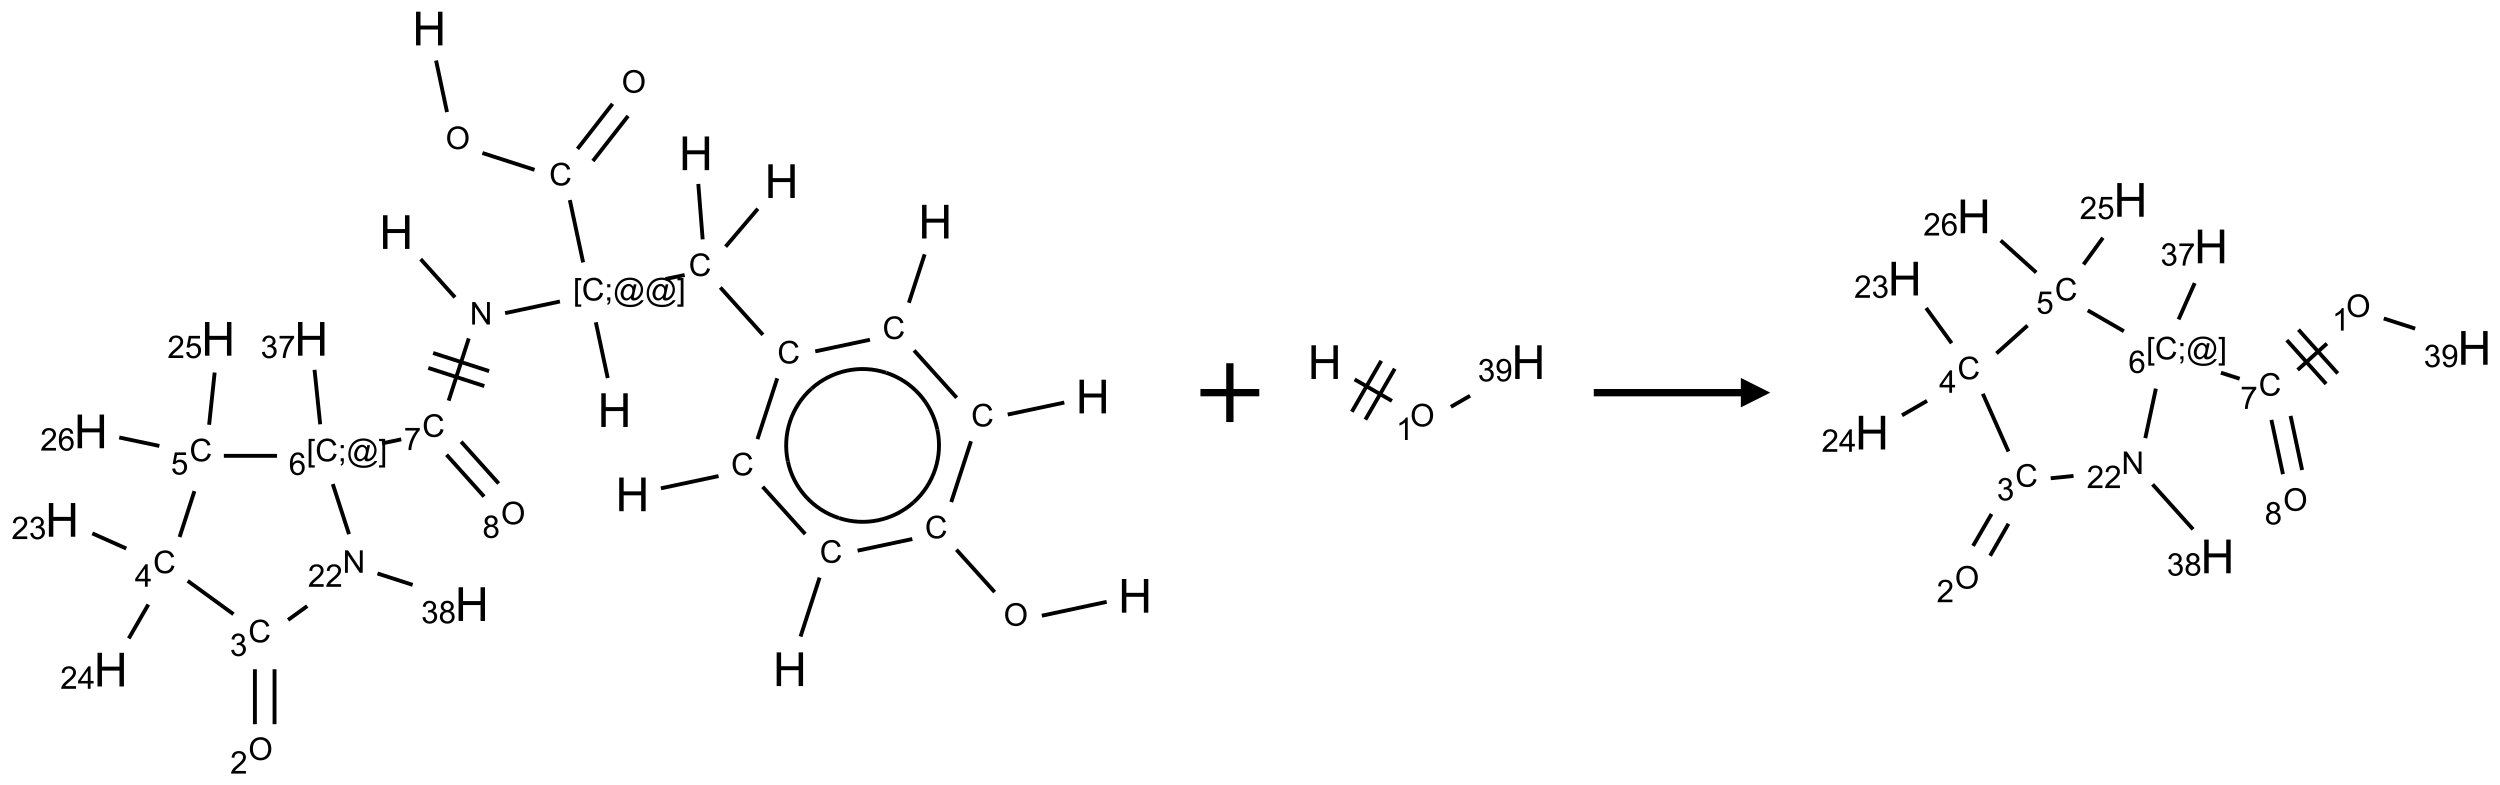<?xml version="1.0" encoding="UTF-8"?>
<svg xmlns="http://www.w3.org/2000/svg" xmlns:xlink="http://www.w3.org/1999/xlink" width="850" height="267" viewBox="0 0 850 267">
<defs>
<g>
<g id="glyph-0-0">
<path d="M 2 0 L 2 -10 L 10 -10 L 10 0 Z M 2.25 -0.25 L 9.75 -0.25 L 9.75 -9.75 L 2.25 -9.75 Z M 2.25 -0.25 "/>
</g>
<g id="glyph-0-1">
<path d="M 1.281 0 L 1.281 -11.453 L 2.797 -11.453 L 2.797 -6.75 L 8.75 -6.75 L 8.75 -11.453 L 10.266 -11.453 L 10.266 0 L 8.75 0 L 8.75 -5.398 L 2.797 -5.398 L 2.797 0 Z M 1.281 0 "/>
</g>
<g id="glyph-1-0">
<path d="M 1.332 0 L 1.332 -6.668 L 6.668 -6.668 L 6.668 0 Z M 1.5 -0.168 L 6.5 -0.168 L 6.5 -6.5 L 1.5 -6.5 Z M 1.5 -0.168 "/>
</g>
<g id="glyph-1-1">
<path d="M 0.516 -3.719 C 0.516 -4.984 0.855 -5.977 1.535 -6.695 C 2.215 -7.414 3.094 -7.77 4.172 -7.77 C 4.875 -7.77 5.512 -7.602 6.078 -7.266 C 6.645 -6.93 7.074 -6.461 7.371 -5.855 C 7.668 -5.254 7.816 -4.57 7.816 -3.809 C 7.816 -3.035 7.66 -2.34 7.348 -1.73 C 7.035 -1.117 6.594 -0.656 6.02 -0.34 C 5.449 -0.027 4.828 0.129 4.168 0.129 C 3.449 0.129 2.805 -0.043 2.238 -0.391 C 1.672 -0.738 1.246 -1.211 0.953 -1.812 C 0.66 -2.414 0.516 -3.047 0.516 -3.719 Z M 1.559 -3.703 C 1.559 -2.781 1.805 -2.059 2.301 -1.527 C 2.793 -1 3.414 -0.734 4.16 -0.734 C 4.922 -0.734 5.547 -1 6.039 -1.535 C 6.531 -2.07 6.777 -2.828 6.777 -3.812 C 6.777 -4.434 6.672 -4.977 6.461 -5.441 C 6.25 -5.902 5.945 -6.262 5.539 -6.52 C 5.133 -6.773 4.68 -6.902 4.176 -6.902 C 3.461 -6.902 2.848 -6.656 2.332 -6.164 C 1.816 -5.672 1.559 -4.852 1.559 -3.703 Z M 1.559 -3.703 "/>
</g>
<g id="glyph-1-2">
<path d="M 6.27 -2.676 L 7.281 -2.422 C 7.07 -1.594 6.688 -0.961 6.137 -0.523 C 5.586 -0.086 4.914 0.129 4.121 0.129 C 3.297 0.129 2.629 -0.039 2.113 -0.371 C 1.598 -0.707 1.203 -1.191 0.934 -1.828 C 0.664 -2.465 0.531 -3.145 0.531 -3.875 C 0.531 -4.672 0.684 -5.363 0.988 -5.957 C 1.293 -6.547 1.723 -6.996 2.285 -7.305 C 2.844 -7.613 3.461 -7.766 4.137 -7.766 C 4.898 -7.766 5.543 -7.57 6.062 -7.184 C 6.582 -6.793 6.945 -6.246 7.152 -5.543 L 6.156 -5.309 C 5.98 -5.863 5.723 -6.266 5.387 -6.52 C 5.051 -6.773 4.625 -6.902 4.113 -6.902 C 3.527 -6.902 3.039 -6.762 2.645 -6.48 C 2.25 -6.199 1.973 -5.82 1.812 -5.348 C 1.652 -4.871 1.574 -4.383 1.574 -3.879 C 1.574 -3.23 1.668 -2.664 1.855 -2.18 C 2.047 -1.695 2.34 -1.332 2.738 -1.094 C 3.137 -0.855 3.57 -0.734 4.035 -0.734 C 4.602 -0.734 5.082 -0.898 5.473 -1.223 C 5.867 -1.551 6.133 -2.035 6.27 -2.676 Z M 6.27 -2.676 "/>
</g>
<g id="glyph-1-3">
<path d="M 0.723 2.121 L 0.723 -7.637 L 2.793 -7.637 L 2.793 -6.859 L 1.66 -6.859 L 1.66 1.344 L 2.793 1.344 L 2.793 2.121 Z M 0.723 2.121 "/>
</g>
<g id="glyph-1-4">
<path d="M 0.949 -4.465 L 0.949 -5.531 L 2.016 -5.531 L 2.016 -4.465 Z M 0.949 0 L 0.949 -1.066 L 2.016 -1.066 L 2.016 0 C 2.016 0.391 1.945 0.711 1.809 0.949 C 1.668 1.191 1.449 1.379 1.145 1.512 L 0.887 1.109 C 1.082 1.023 1.23 0.895 1.324 0.727 C 1.418 0.559 1.469 0.316 1.48 0 Z M 0.949 0 "/>
</g>
<g id="glyph-1-5">
<path d="M 6.047 -0.848 C 5.82 -0.59 5.57 -0.379 5.289 -0.223 C 5.008 -0.062 4.73 0.016 4.449 0.016 C 4.141 0.016 3.84 -0.074 3.547 -0.254 C 3.254 -0.434 3.02 -0.715 2.836 -1.09 C 2.652 -1.465 2.562 -1.875 2.562 -2.324 C 2.562 -2.875 2.703 -3.43 2.988 -3.98 C 3.27 -4.535 3.621 -4.953 4.043 -5.23 C 4.461 -5.508 4.871 -5.645 5.266 -5.645 C 5.566 -5.645 5.855 -5.566 6.129 -5.41 C 6.402 -5.25 6.641 -5.012 6.84 -4.688 L 7.016 -5.496 L 7.949 -5.496 L 7.199 -2 C 7.094 -1.516 7.043 -1.246 7.043 -1.191 C 7.043 -1.098 7.078 -1.02 7.148 -0.949 C 7.219 -0.883 7.305 -0.848 7.406 -0.848 C 7.59 -0.848 7.832 -0.953 8.129 -1.168 C 8.527 -1.445 8.84 -1.816 9.07 -2.285 C 9.301 -2.75 9.418 -3.234 9.418 -3.73 C 9.418 -4.309 9.27 -4.852 8.973 -5.355 C 8.676 -5.859 8.23 -6.262 7.645 -6.562 C 7.055 -6.863 6.406 -7.016 5.691 -7.016 C 4.879 -7.016 4.137 -6.824 3.465 -6.445 C 2.793 -6.066 2.273 -5.52 1.902 -4.809 C 1.535 -4.098 1.348 -3.34 1.348 -2.527 C 1.348 -1.676 1.535 -0.941 1.902 -0.328 C 2.273 0.285 2.809 0.742 3.508 1.035 C 4.207 1.328 4.984 1.473 5.832 1.473 C 6.742 1.473 7.504 1.32 8.121 1.016 C 8.734 0.711 9.195 0.34 9.5 -0.098 L 10.441 -0.098 C 10.266 0.266 9.961 0.637 9.531 1.016 C 9.102 1.395 8.59 1.695 7.996 1.914 C 7.402 2.133 6.688 2.246 5.848 2.246 C 5.078 2.246 4.367 2.145 3.715 1.949 C 3.066 1.75 2.512 1.453 2.051 1.055 C 1.594 0.656 1.25 0.199 1.016 -0.316 C 0.723 -0.973 0.578 -1.684 0.578 -2.441 C 0.578 -3.289 0.75 -4.098 1.098 -4.863 C 1.523 -5.805 2.125 -6.527 2.902 -7.027 C 3.684 -7.527 4.629 -7.777 5.738 -7.777 C 6.602 -7.777 7.375 -7.602 8.059 -7.246 C 8.746 -6.895 9.285 -6.371 9.684 -5.672 C 10.02 -5.07 10.188 -4.418 10.188 -3.715 C 10.188 -2.707 9.832 -1.812 9.125 -1.031 C 8.492 -0.328 7.801 0.02 7.051 0.02 C 6.812 0.02 6.617 -0.016 6.473 -0.09 C 6.324 -0.16 6.215 -0.266 6.145 -0.402 C 6.102 -0.488 6.066 -0.637 6.047 -0.848 Z M 3.527 -2.262 C 3.527 -1.785 3.641 -1.414 3.863 -1.152 C 4.09 -0.887 4.348 -0.754 4.641 -0.754 C 4.836 -0.754 5.039 -0.812 5.254 -0.93 C 5.469 -1.047 5.676 -1.219 5.871 -1.449 C 6.066 -1.676 6.23 -1.969 6.355 -2.32 C 6.48 -2.672 6.543 -3.027 6.543 -3.379 C 6.543 -3.852 6.426 -4.219 6.191 -4.48 C 5.957 -4.738 5.672 -4.871 5.332 -4.871 C 5.109 -4.871 4.902 -4.812 4.707 -4.699 C 4.512 -4.586 4.32 -4.406 4.137 -4.156 C 3.953 -3.906 3.805 -3.602 3.691 -3.246 C 3.582 -2.887 3.527 -2.559 3.527 -2.262 Z M 3.527 -2.262 "/>
</g>
<g id="glyph-1-6">
<path d="M 2.27 2.121 L 0.203 2.121 L 0.203 1.344 L 1.332 1.344 L 1.332 -6.859 L 0.203 -6.859 L 0.203 -7.637 L 2.27 -7.637 Z M 2.27 2.121 "/>
</g>
<g id="glyph-1-7">
<path d="M 0.812 0 L 0.812 -7.637 L 1.848 -7.637 L 5.859 -1.641 L 5.859 -7.637 L 6.828 -7.637 L 6.828 0 L 5.793 0 L 1.781 -6 L 1.781 0 Z M 0.812 0 "/>
</g>
<g id="glyph-1-8">
<path d="M 0.504 -6.637 L 0.504 -7.535 L 5.449 -7.535 L 5.449 -6.809 C 4.961 -6.289 4.48 -5.602 4.004 -4.746 C 3.527 -3.887 3.156 -3.004 2.895 -2.098 C 2.707 -1.461 2.59 -0.762 2.535 0 L 1.574 0 C 1.582 -0.602 1.703 -1.328 1.926 -2.176 C 2.152 -3.027 2.477 -3.848 2.898 -4.637 C 3.32 -5.426 3.77 -6.094 4.246 -6.637 Z M 0.504 -6.637 "/>
</g>
<g id="glyph-1-9">
<path d="M 5.309 -5.766 L 4.375 -5.691 C 4.293 -6.059 4.172 -6.328 4.02 -6.496 C 3.766 -6.762 3.453 -6.895 3.082 -6.895 C 2.785 -6.895 2.523 -6.812 2.297 -6.645 C 2 -6.43 1.77 -6.117 1.598 -5.703 C 1.43 -5.289 1.34 -4.703 1.332 -3.938 C 1.559 -4.281 1.836 -4.535 2.16 -4.703 C 2.488 -4.871 2.828 -4.953 3.188 -4.953 C 3.812 -4.953 4.344 -4.723 4.785 -4.262 C 5.223 -3.801 5.441 -3.207 5.441 -2.48 C 5.441 -2 5.34 -1.555 5.133 -1.145 C 4.926 -0.73 4.641 -0.418 4.281 -0.199 C 3.922 0.02 3.512 0.129 3.051 0.129 C 2.27 0.129 1.633 -0.156 1.141 -0.73 C 0.648 -1.305 0.402 -2.254 0.402 -3.574 C 0.402 -5.051 0.672 -6.121 1.219 -6.793 C 1.695 -7.375 2.336 -7.668 3.141 -7.668 C 3.742 -7.668 4.234 -7.5 4.617 -7.16 C 5 -6.824 5.23 -6.359 5.309 -5.766 Z M 1.48 -2.473 C 1.48 -2.152 1.547 -1.844 1.684 -1.547 C 1.82 -1.25 2.016 -1.027 2.262 -0.871 C 2.508 -0.719 2.766 -0.641 3.035 -0.641 C 3.434 -0.641 3.773 -0.801 4.059 -1.121 C 4.344 -1.441 4.484 -1.875 4.484 -2.422 C 4.484 -2.949 4.344 -3.367 4.062 -3.668 C 3.781 -3.973 3.426 -4.125 3 -4.125 C 2.578 -4.125 2.219 -3.973 1.922 -3.668 C 1.625 -3.363 1.48 -2.969 1.48 -2.473 Z M 1.48 -2.473 "/>
</g>
<g id="glyph-1-10">
<path d="M 0.449 -2.016 L 1.387 -2.141 C 1.492 -1.609 1.676 -1.227 1.934 -0.992 C 2.191 -0.758 2.508 -0.641 2.879 -0.641 C 3.32 -0.641 3.695 -0.793 3.996 -1.098 C 4.301 -1.402 4.453 -1.781 4.453 -2.234 C 4.453 -2.664 4.312 -3.02 4.031 -3.301 C 3.75 -3.578 3.391 -3.719 2.957 -3.719 C 2.781 -3.719 2.562 -3.684 2.297 -3.613 L 2.402 -4.438 C 2.465 -4.43 2.516 -4.426 2.551 -4.426 C 2.949 -4.426 3.312 -4.531 3.629 -4.738 C 3.949 -4.949 4.109 -5.27 4.109 -5.703 C 4.109 -6.047 3.992 -6.332 3.762 -6.559 C 3.527 -6.785 3.227 -6.895 2.859 -6.895 C 2.496 -6.895 2.191 -6.781 1.949 -6.551 C 1.707 -6.324 1.547 -5.98 1.48 -5.52 L 0.543 -5.688 C 0.656 -6.316 0.918 -6.805 1.324 -7.148 C 1.73 -7.492 2.234 -7.668 2.84 -7.668 C 3.254 -7.668 3.641 -7.578 3.988 -7.398 C 4.34 -7.219 4.609 -6.977 4.793 -6.668 C 4.98 -6.359 5.074 -6.031 5.074 -5.684 C 5.074 -5.352 4.984 -5.051 4.809 -4.781 C 4.629 -4.512 4.367 -4.297 4.02 -4.137 C 4.473 -4.031 4.824 -3.816 5.074 -3.488 C 5.324 -3.16 5.449 -2.75 5.449 -2.254 C 5.449 -1.59 5.203 -1.023 4.719 -0.559 C 4.234 -0.098 3.617 0.137 2.875 0.137 C 2.203 0.137 1.648 -0.062 1.207 -0.465 C 0.762 -0.863 0.512 -1.379 0.449 -2.016 Z M 0.449 -2.016 "/>
</g>
<g id="glyph-1-11">
<path d="M 0.441 -2 L 1.426 -2.082 C 1.5 -1.605 1.668 -1.242 1.934 -1.004 C 2.199 -0.762 2.52 -0.641 2.895 -0.641 C 3.348 -0.641 3.73 -0.812 4.043 -1.152 C 4.355 -1.492 4.512 -1.941 4.512 -2.504 C 4.512 -3.039 4.359 -3.461 4.059 -3.77 C 3.758 -4.078 3.367 -4.234 2.879 -4.234 C 2.578 -4.234 2.305 -4.164 2.062 -4.027 C 1.82 -3.891 1.629 -3.715 1.488 -3.496 L 0.609 -3.609 L 1.348 -7.531 L 5.145 -7.531 L 5.145 -6.637 L 2.098 -6.637 L 1.688 -4.582 C 2.145 -4.902 2.625 -5.062 3.129 -5.062 C 3.797 -5.062 4.359 -4.832 4.816 -4.371 C 5.277 -3.91 5.504 -3.312 5.504 -2.59 C 5.504 -1.898 5.305 -1.301 4.902 -0.797 C 4.41 -0.18 3.742 0.129 2.895 0.129 C 2.199 0.129 1.633 -0.062 1.195 -0.453 C 0.758 -0.844 0.504 -1.359 0.441 -2 Z M 0.441 -2 "/>
</g>
<g id="glyph-1-12">
<path d="M 5.371 -0.902 L 5.371 0 L 0.324 0 C 0.316 -0.227 0.352 -0.441 0.434 -0.652 C 0.562 -0.996 0.766 -1.332 1.051 -1.668 C 1.332 -2 1.742 -2.387 2.277 -2.824 C 3.105 -3.504 3.668 -4.043 3.957 -4.441 C 4.25 -4.84 4.395 -5.215 4.395 -5.566 C 4.395 -5.938 4.262 -6.254 3.996 -6.508 C 3.73 -6.762 3.387 -6.891 2.957 -6.891 C 2.508 -6.891 2.145 -6.754 1.875 -6.484 C 1.605 -6.215 1.469 -5.84 1.465 -5.359 L 0.5 -5.457 C 0.566 -6.176 0.812 -6.727 1.246 -7.102 C 1.676 -7.477 2.254 -7.668 2.98 -7.668 C 3.711 -7.668 4.293 -7.465 4.719 -7.059 C 5.145 -6.652 5.359 -6.148 5.359 -5.547 C 5.359 -5.242 5.297 -4.941 5.172 -4.645 C 5.047 -4.352 4.84 -4.039 4.551 -3.715 C 4.262 -3.387 3.777 -2.938 3.105 -2.371 C 2.543 -1.898 2.18 -1.578 2.02 -1.41 C 1.859 -1.242 1.73 -1.07 1.625 -0.902 Z M 5.371 -0.902 "/>
</g>
<g id="glyph-1-13">
<path d="M 3.449 0 L 3.449 -1.828 L 0.137 -1.828 L 0.137 -2.688 L 3.621 -7.637 L 4.387 -7.637 L 4.387 -2.688 L 5.418 -2.688 L 5.418 -1.828 L 4.387 -1.828 L 4.387 0 Z M 3.449 -2.688 L 3.449 -6.129 L 1.059 -2.688 Z M 3.449 -2.688 "/>
</g>
<g id="glyph-1-14">
<path d="M 1.887 -4.141 C 1.496 -4.281 1.207 -4.484 1.02 -4.75 C 0.832 -5.016 0.738 -5.328 0.738 -5.699 C 0.738 -6.254 0.938 -6.719 1.34 -7.098 C 1.738 -7.477 2.27 -7.668 2.934 -7.668 C 3.598 -7.668 4.137 -7.473 4.543 -7.086 C 4.949 -6.699 5.152 -6.227 5.152 -5.672 C 5.152 -5.316 5.059 -5.008 4.871 -4.746 C 4.688 -4.484 4.406 -4.281 4.027 -4.141 C 4.496 -3.988 4.852 -3.742 5.098 -3.402 C 5.34 -3.062 5.465 -2.656 5.465 -2.184 C 5.465 -1.531 5.234 -0.98 4.77 -0.535 C 4.309 -0.09 3.703 0.129 2.949 0.129 C 2.195 0.129 1.586 -0.094 1.125 -0.539 C 0.664 -0.984 0.434 -1.543 0.434 -2.207 C 0.434 -2.703 0.559 -3.121 0.809 -3.457 C 1.062 -3.793 1.422 -4.02 1.887 -4.141 Z M 1.699 -5.73 C 1.699 -5.367 1.812 -5.074 2.047 -4.844 C 2.281 -4.613 2.582 -4.5 2.953 -4.5 C 3.312 -4.5 3.609 -4.613 3.84 -4.84 C 4.07 -5.066 4.188 -5.348 4.188 -5.676 C 4.188 -6.02 4.07 -6.309 3.832 -6.543 C 3.594 -6.777 3.297 -6.895 2.941 -6.895 C 2.586 -6.895 2.289 -6.781 2.051 -6.551 C 1.816 -6.324 1.699 -6.047 1.699 -5.73 Z M 1.395 -2.203 C 1.395 -1.938 1.461 -1.676 1.586 -1.426 C 1.711 -1.176 1.902 -0.984 2.152 -0.848 C 2.402 -0.711 2.672 -0.641 2.957 -0.641 C 3.406 -0.641 3.777 -0.785 4.066 -1.074 C 4.359 -1.363 4.504 -1.727 4.504 -2.172 C 4.504 -2.625 4.355 -2.996 4.055 -3.293 C 3.754 -3.586 3.379 -3.734 2.926 -3.734 C 2.484 -3.734 2.121 -3.59 1.832 -3.297 C 1.543 -3.004 1.395 -2.641 1.395 -2.203 Z M 1.395 -2.203 "/>
</g>
<g id="glyph-1-15">
<path d="M 3.973 0 L 3.035 0 L 3.035 -5.973 C 2.809 -5.758 2.516 -5.543 2.148 -5.328 C 1.781 -5.113 1.453 -4.953 1.16 -4.844 L 1.16 -5.75 C 1.684 -5.996 2.145 -6.297 2.535 -6.645 C 2.93 -6.996 3.207 -7.336 3.371 -7.668 L 3.973 -7.668 Z M 3.973 0 "/>
</g>
<g id="glyph-1-16">
<path d="M 0.582 -1.766 L 1.484 -1.848 C 1.562 -1.426 1.707 -1.117 1.922 -0.926 C 2.137 -0.734 2.414 -0.641 2.75 -0.641 C 3.039 -0.641 3.289 -0.707 3.508 -0.84 C 3.727 -0.973 3.902 -1.148 4.043 -1.367 C 4.18 -1.586 4.297 -1.887 4.391 -2.262 C 4.484 -2.637 4.531 -3.016 4.531 -3.406 C 4.531 -3.449 4.531 -3.512 4.527 -3.594 C 4.34 -3.297 4.082 -3.055 3.758 -2.867 C 3.434 -2.68 3.082 -2.59 2.703 -2.59 C 2.07 -2.59 1.535 -2.816 1.098 -3.277 C 0.66 -3.734 0.441 -4.34 0.441 -5.09 C 0.441 -5.863 0.672 -6.484 1.129 -6.957 C 1.586 -7.43 2.156 -7.668 2.844 -7.668 C 3.34 -7.668 3.793 -7.531 4.207 -7.266 C 4.617 -7 4.93 -6.617 5.145 -6.121 C 5.355 -5.629 5.465 -4.91 5.465 -3.973 C 5.465 -2.996 5.359 -2.223 5.145 -1.645 C 4.934 -1.066 4.617 -0.625 4.199 -0.324 C 3.781 -0.02 3.293 0.129 2.73 0.129 C 2.133 0.129 1.645 -0.035 1.266 -0.367 C 0.887 -0.699 0.66 -1.164 0.582 -1.766 Z M 4.422 -5.137 C 4.422 -5.676 4.277 -6.102 3.992 -6.418 C 3.707 -6.734 3.359 -6.891 2.957 -6.891 C 2.543 -6.891 2.18 -6.719 1.871 -6.379 C 1.562 -6.039 1.406 -5.598 1.406 -5.059 C 1.406 -4.57 1.555 -4.176 1.848 -3.871 C 2.141 -3.566 2.5 -3.418 2.934 -3.418 C 3.367 -3.418 3.723 -3.57 4.004 -3.871 C 4.281 -4.176 4.422 -4.598 4.422 -5.137 Z M 4.422 -5.137 "/>
</g>
</g>
</defs>
<path fill="none" stroke-width="0.033" stroke-linecap="butt" stroke-linejoin="miter" stroke="rgb(0%, 0%, 0%)" stroke-opacity="1" stroke-miterlimit="10" d="M 3.179 0.272 L 3.272 0.71 " transform="matrix(40, 0, 0, 40, 21.104, 9.703)"/>
<path fill="none" stroke-width="0.033" stroke-linecap="butt" stroke-linejoin="miter" stroke="rgb(0%, 0%, 0%)" stroke-opacity="1" stroke-miterlimit="10" d="M 3.573 1.058 L 4.016 1.201 " transform="matrix(40, 0, 0, 40, 21.104, 9.703)"/>
<path fill="none" stroke-width="0.033" stroke-linecap="butt" stroke-linejoin="miter" stroke="rgb(0%, 0%, 0%)" stroke-opacity="1" stroke-miterlimit="10" d="M 4.512 1.126 L 4.811 0.743 " transform="matrix(40, 0, 0, 40, 21.104, 9.703)"/>
<path fill="none" stroke-width="0.033" stroke-linecap="butt" stroke-linejoin="miter" stroke="rgb(0%, 0%, 0%)" stroke-opacity="1" stroke-miterlimit="10" d="M 4.381 1.023 L 4.679 0.64 " transform="matrix(40, 0, 0, 40, 21.104, 9.703)"/>
<path fill="none" stroke-width="0.033" stroke-linecap="butt" stroke-linejoin="miter" stroke="rgb(0%, 0%, 0%)" stroke-opacity="1" stroke-miterlimit="10" d="M 4.316 1.458 L 4.429 1.988 " transform="matrix(40, 0, 0, 40, 21.104, 9.703)"/>
<path fill="none" stroke-width="0.033" stroke-linecap="butt" stroke-linejoin="miter" stroke="rgb(0%, 0%, 0%)" stroke-opacity="1" stroke-miterlimit="10" d="M 4.537 2.497 L 4.638 2.971 " transform="matrix(40, 0, 0, 40, 21.104, 9.703)"/>
<path fill="none" stroke-width="0.033" stroke-linecap="butt" stroke-linejoin="miter" stroke="rgb(0%, 0%, 0%)" stroke-opacity="1" stroke-miterlimit="10" d="M 4.232 2.32 L 3.766 2.419 " transform="matrix(40, 0, 0, 40, 21.104, 9.703)"/>
<path fill="none" stroke-width="0.033" stroke-linecap="butt" stroke-linejoin="miter" stroke="rgb(0%, 0%, 0%)" stroke-opacity="1" stroke-miterlimit="10" d="M 3.34 2.285 L 3.048 1.96 " transform="matrix(40, 0, 0, 40, 21.104, 9.703)"/>
<path fill="none" stroke-width="0.033" stroke-linecap="butt" stroke-linejoin="miter" stroke="rgb(0%, 0%, 0%)" stroke-opacity="1" stroke-miterlimit="10" d="M 3.457 2.634 L 3.286 3.163 " transform="matrix(40, 0, 0, 40, 21.104, 9.703)"/>
<path fill="none" stroke-width="0.033" stroke-linecap="butt" stroke-linejoin="miter" stroke="rgb(0%, 0%, 0%)" stroke-opacity="1" stroke-miterlimit="10" d="M 3.113 2.885 L 3.589 3.039 " transform="matrix(40, 0, 0, 40, 21.104, 9.703)"/>
<path fill="none" stroke-width="0.033" stroke-linecap="butt" stroke-linejoin="miter" stroke="rgb(0%, 0%, 0%)" stroke-opacity="1" stroke-miterlimit="10" d="M 3.154 2.758 L 3.63 2.912 " transform="matrix(40, 0, 0, 40, 21.104, 9.703)"/>
<path fill="none" stroke-width="0.033" stroke-linecap="butt" stroke-linejoin="miter" stroke="rgb(0%, 0%, 0%)" stroke-opacity="1" stroke-miterlimit="10" d="M 2.883 3.492 L 2.72 3.526 " transform="matrix(40, 0, 0, 40, 21.104, 9.703)"/>
<path fill="none" stroke-width="0.033" stroke-linecap="butt" stroke-linejoin="miter" stroke="rgb(0%, 0%, 0%)" stroke-opacity="1" stroke-miterlimit="10" d="M 2.194 3.364 L 2.146 2.901 " transform="matrix(40, 0, 0, 40, 21.104, 9.703)"/>
<path fill="none" stroke-width="0.033" stroke-linecap="butt" stroke-linejoin="miter" stroke="rgb(0%, 0%, 0%)" stroke-opacity="1" stroke-miterlimit="10" d="M 1.827 3.632 L 1.375 3.632 " transform="matrix(40, 0, 0, 40, 21.104, 9.703)"/>
<path fill="none" stroke-width="0.033" stroke-linecap="butt" stroke-linejoin="miter" stroke="rgb(0%, 0%, 0%)" stroke-opacity="1" stroke-miterlimit="10" d="M 1.25 3.368 L 1.297 2.924 " transform="matrix(40, 0, 0, 40, 21.104, 9.703)"/>
<path fill="none" stroke-width="0.033" stroke-linecap="butt" stroke-linejoin="miter" stroke="rgb(0%, 0%, 0%)" stroke-opacity="1" stroke-miterlimit="10" d="M 0.827 3.548 L 0.486 3.476 " transform="matrix(40, 0, 0, 40, 21.104, 9.703)"/>
<path fill="none" stroke-width="0.033" stroke-linecap="butt" stroke-linejoin="miter" stroke="rgb(0%, 0%, 0%)" stroke-opacity="1" stroke-miterlimit="10" d="M 1.125 3.932 L 0.999 4.322 " transform="matrix(40, 0, 0, 40, 21.104, 9.703)"/>
<path fill="none" stroke-width="0.033" stroke-linecap="butt" stroke-linejoin="miter" stroke="rgb(0%, 0%, 0%)" stroke-opacity="1" stroke-miterlimit="10" d="M 0.546 4.42 L 0.257 4.291 " transform="matrix(40, 0, 0, 40, 21.104, 9.703)"/>
<path fill="none" stroke-width="0.033" stroke-linecap="butt" stroke-linejoin="miter" stroke="rgb(0%, 0%, 0%)" stroke-opacity="1" stroke-miterlimit="10" d="M 0.733 4.896 L 0.567 5.184 " transform="matrix(40, 0, 0, 40, 21.104, 9.703)"/>
<path fill="none" stroke-width="0.033" stroke-linecap="butt" stroke-linejoin="miter" stroke="rgb(0%, 0%, 0%)" stroke-opacity="1" stroke-miterlimit="10" d="M 1.068 4.695 L 1.457 4.978 " transform="matrix(40, 0, 0, 40, 21.104, 9.703)"/>
<path fill="none" stroke-width="0.033" stroke-linecap="butt" stroke-linejoin="miter" stroke="rgb(0%, 0%, 0%)" stroke-opacity="1" stroke-miterlimit="10" d="M 1.639 5.446 L 1.639 5.913 " transform="matrix(40, 0, 0, 40, 21.104, 9.703)"/>
<path fill="none" stroke-width="0.033" stroke-linecap="butt" stroke-linejoin="miter" stroke="rgb(0%, 0%, 0%)" stroke-opacity="1" stroke-miterlimit="10" d="M 1.806 5.446 L 1.806 5.913 " transform="matrix(40, 0, 0, 40, 21.104, 9.703)"/>
<path fill="none" stroke-width="0.033" stroke-linecap="butt" stroke-linejoin="miter" stroke="rgb(0%, 0%, 0%)" stroke-opacity="1" stroke-miterlimit="10" d="M 1.921 5.027 L 2.084 4.909 " transform="matrix(40, 0, 0, 40, 21.104, 9.703)"/>
<path fill="none" stroke-width="0.033" stroke-linecap="butt" stroke-linejoin="miter" stroke="rgb(0%, 0%, 0%)" stroke-opacity="1" stroke-miterlimit="10" d="M 2.439 4.298 L 2.301 3.872 " transform="matrix(40, 0, 0, 40, 21.104, 9.703)"/>
<path fill="none" stroke-width="0.033" stroke-linecap="butt" stroke-linejoin="miter" stroke="rgb(0%, 0%, 0%)" stroke-opacity="1" stroke-miterlimit="10" d="M 2.681 4.632 L 2.98 4.729 " transform="matrix(40, 0, 0, 40, 21.104, 9.703)"/>
<path fill="none" stroke-width="0.033" stroke-linecap="butt" stroke-linejoin="miter" stroke="rgb(0%, 0%, 0%)" stroke-opacity="1" stroke-miterlimit="10" d="M 3.268 3.623 L 3.587 3.978 " transform="matrix(40, 0, 0, 40, 21.104, 9.703)"/>
<path fill="none" stroke-width="0.033" stroke-linecap="butt" stroke-linejoin="miter" stroke="rgb(0%, 0%, 0%)" stroke-opacity="1" stroke-miterlimit="10" d="M 3.392 3.512 L 3.711 3.867 " transform="matrix(40, 0, 0, 40, 21.104, 9.703)"/>
<path fill="none" stroke-width="0.033" stroke-linecap="butt" stroke-linejoin="miter" stroke="rgb(0%, 0%, 0%)" stroke-opacity="1" stroke-miterlimit="10" d="M 5.129 2.129 L 5.292 2.095 " transform="matrix(40, 0, 0, 40, 21.104, 9.703)"/>
<path fill="none" stroke-width="0.033" stroke-linecap="butt" stroke-linejoin="miter" stroke="rgb(0%, 0%, 0%)" stroke-opacity="1" stroke-miterlimit="10" d="M 5.64 1.854 L 5.914 1.532 " transform="matrix(40, 0, 0, 40, 21.104, 9.703)"/>
<path fill="none" stroke-width="0.033" stroke-linecap="butt" stroke-linejoin="miter" stroke="rgb(0%, 0%, 0%)" stroke-opacity="1" stroke-miterlimit="10" d="M 5.445 1.792 L 5.408 1.321 " transform="matrix(40, 0, 0, 40, 21.104, 9.703)"/>
<path fill="none" stroke-width="0.033" stroke-linecap="butt" stroke-linejoin="miter" stroke="rgb(0%, 0%, 0%)" stroke-opacity="1" stroke-miterlimit="10" d="M 5.595 2.201 L 5.957 2.603 " transform="matrix(40, 0, 0, 40, 21.104, 9.703)"/>
<path fill="none" stroke-width="0.033" stroke-linecap="butt" stroke-linejoin="miter" stroke="rgb(0%, 0%, 0%)" stroke-opacity="1" stroke-miterlimit="10" d="M 6.402 2.744 L 6.867 2.645 " transform="matrix(40, 0, 0, 40, 21.104, 9.703)"/>
<path fill="none" stroke-width="0.033" stroke-linecap="butt" stroke-linejoin="miter" stroke="rgb(0%, 0%, 0%)" stroke-opacity="1" stroke-miterlimit="10" d="M 7.198 2.331 L 7.332 1.919 " transform="matrix(40, 0, 0, 40, 21.104, 9.703)"/>
<path fill="none" stroke-width="0.033" stroke-linecap="butt" stroke-linejoin="miter" stroke="rgb(0%, 0%, 0%)" stroke-opacity="1" stroke-miterlimit="10" d="M 7.242 2.736 L 7.604 3.138 " transform="matrix(40, 0, 0, 40, 21.104, 9.703)"/>
<path fill="none" stroke-width="0.033" stroke-linecap="butt" stroke-linejoin="miter" stroke="rgb(0%, 0%, 0%)" stroke-opacity="1" stroke-miterlimit="10" d="M 8.038 3.281 L 8.519 3.179 " transform="matrix(40, 0, 0, 40, 21.104, 9.703)"/>
<path fill="none" stroke-width="0.033" stroke-linecap="butt" stroke-linejoin="miter" stroke="rgb(0%, 0%, 0%)" stroke-opacity="1" stroke-miterlimit="10" d="M 7.726 3.508 L 7.558 4.025 " transform="matrix(40, 0, 0, 40, 21.104, 9.703)"/>
<path fill="none" stroke-width="0.033" stroke-linecap="butt" stroke-linejoin="miter" stroke="rgb(0%, 0%, 0%)" stroke-opacity="1" stroke-miterlimit="10" d="M 7.602 4.43 L 7.927 4.79 " transform="matrix(40, 0, 0, 40, 21.104, 9.703)"/>
<path fill="none" stroke-width="0.033" stroke-linecap="butt" stroke-linejoin="miter" stroke="rgb(0%, 0%, 0%)" stroke-opacity="1" stroke-miterlimit="10" d="M 8.328 4.991 L 8.879 4.873 " transform="matrix(40, 0, 0, 40, 21.104, 9.703)"/>
<path fill="none" stroke-width="0.033" stroke-linecap="butt" stroke-linejoin="miter" stroke="rgb(0%, 0%, 0%)" stroke-opacity="1" stroke-miterlimit="10" d="M 7.227 4.339 L 6.762 4.438 " transform="matrix(40, 0, 0, 40, 21.104, 9.703)"/>
<path fill="none" stroke-width="0.033" stroke-linecap="butt" stroke-linejoin="miter" stroke="rgb(0%, 0%, 0%)" stroke-opacity="1" stroke-miterlimit="10" d="M 6.439 4.667 L 6.277 5.168 " transform="matrix(40, 0, 0, 40, 21.104, 9.703)"/>
<path fill="none" stroke-width="0.033" stroke-linecap="butt" stroke-linejoin="miter" stroke="rgb(0%, 0%, 0%)" stroke-opacity="1" stroke-miterlimit="10" d="M 6.317 4.297 L 5.955 3.895 " transform="matrix(40, 0, 0, 40, 21.104, 9.703)"/>
<path fill="none" stroke-width="0.033" stroke-linecap="butt" stroke-linejoin="miter" stroke="rgb(0%, 0%, 0%)" stroke-opacity="1" stroke-miterlimit="10" d="M 5.911 3.49 L 6.079 2.973 " transform="matrix(40, 0, 0, 40, 21.104, 9.703)"/>
<path fill="none" stroke-width="0.033" stroke-linecap="butt" stroke-linejoin="miter" stroke="rgb(0%, 0%, 0%)" stroke-opacity="1" stroke-miterlimit="10" d="M 5.58 3.804 L 5.09 3.908 " transform="matrix(40, 0, 0, 40, 21.104, 9.703)"/>
<path fill="none" stroke-width="0.033" stroke-linecap="butt" stroke-linejoin="miter" stroke="rgb(0%, 0%, 0%)" stroke-opacity="1" stroke-miterlimit="10" d="M 6.37 3.061 C 6.542 2.906 6.784 2.854 7.005 2.926 " transform="matrix(40, 0, 0, 40, 21.104, 9.703)"/>
<path fill="none" stroke-width="0.033" stroke-linecap="butt" stroke-linejoin="miter" stroke="rgb(0%, 0%, 0%)" stroke-opacity="1" stroke-miterlimit="10" d="M 6.169 3.679 C 6.121 3.452 6.197 3.216 6.37 3.061 " transform="matrix(40, 0, 0, 40, 21.104, 9.703)"/>
<path fill="none" stroke-width="0.033" stroke-linecap="butt" stroke-linejoin="miter" stroke="rgb(0%, 0%, 0%)" stroke-opacity="1" stroke-miterlimit="10" d="M 6.604 4.161 C 6.383 4.09 6.217 3.906 6.169 3.679 " transform="matrix(40, 0, 0, 40, 21.104, 9.703)"/>
<path fill="none" stroke-width="0.033" stroke-linecap="butt" stroke-linejoin="miter" stroke="rgb(0%, 0%, 0%)" stroke-opacity="1" stroke-miterlimit="10" d="M 7.239 4.026 C 7.066 4.182 6.824 4.233 6.604 4.161 " transform="matrix(40, 0, 0, 40, 21.104, 9.703)"/>
<path fill="none" stroke-width="0.033" stroke-linecap="butt" stroke-linejoin="miter" stroke="rgb(0%, 0%, 0%)" stroke-opacity="1" stroke-miterlimit="10" d="M 7.44 3.409 C 7.488 3.636 7.411 3.871 7.239 4.026 " transform="matrix(40, 0, 0, 40, 21.104, 9.703)"/>
<path fill="none" stroke-width="0.033" stroke-linecap="butt" stroke-linejoin="miter" stroke="rgb(0%, 0%, 0%)" stroke-opacity="1" stroke-miterlimit="10" d="M 7.005 2.926 C 7.226 2.998 7.391 3.182 7.44 3.409 " transform="matrix(40, 0, 0, 40, 21.104, 9.703)"/>
<g fill="rgb(0%, 0%, 0%)" fill-opacity="1">
<use xlink:href="#glyph-0-1" x="140.172" y="15.43"/>
</g>
<g fill="rgb(0%, 0%, 0%)" fill-opacity="1">
<use xlink:href="#glyph-1-1" x="151.504" y="50.68"/>
</g>
<g fill="rgb(0%, 0%, 0%)" fill-opacity="1">
<use xlink:href="#glyph-1-2" x="186.711" y="63.035"/>
</g>
<g fill="rgb(0%, 0%, 0%)" fill-opacity="1">
<use xlink:href="#glyph-1-1" x="211.352" y="31.52"/>
</g>
<g fill="rgb(0%, 0%, 0%)" fill-opacity="1">
<use xlink:href="#glyph-1-3" x="194.832" y="102.168"/>
<use xlink:href="#glyph-1-2" x="197.796" y="102.168"/>
<use xlink:href="#glyph-1-4" x="205.499" y="102.168"/>
<use xlink:href="#glyph-1-5" x="208.462" y="102.168"/>
<use xlink:href="#glyph-1-5" x="219.29" y="102.168"/>
<use xlink:href="#glyph-1-6" x="230.118" y="102.168"/>
</g>
<g fill="rgb(0%, 0%, 0%)" fill-opacity="1">
<use xlink:href="#glyph-0-1" x="203.164" y="145.168"/>
</g>
<g fill="rgb(0%, 0%, 0%)" fill-opacity="1">
<use xlink:href="#glyph-1-7" x="159.727" y="110.344"/>
</g>
<g fill="rgb(0%, 0%, 0%)" fill-opacity="1">
<use xlink:href="#glyph-0-1" x="128.953" y="84.633"/>
</g>
<g fill="rgb(0%, 0%, 0%)" fill-opacity="1">
<use xlink:href="#glyph-1-2" x="143.539" y="148.52"/>
</g>
<g fill="rgb(0%, 0%, 0%)" fill-opacity="1">
<use xlink:href="#glyph-1-8" x="137.285" y="153.027"/>
</g>
<g fill="rgb(0%, 0%, 0%)" fill-opacity="1">
<use xlink:href="#glyph-1-3" x="104.219" y="156.844"/>
<use xlink:href="#glyph-1-2" x="107.182" y="156.844"/>
<use xlink:href="#glyph-1-4" x="114.885" y="156.844"/>
<use xlink:href="#glyph-1-5" x="117.849" y="156.844"/>
<use xlink:href="#glyph-1-6" x="128.677" y="156.844"/>
</g>
<g fill="rgb(0%, 0%, 0%)" fill-opacity="1">
<use xlink:href="#glyph-1-9" x="98.168" y="161.473"/>
</g>
<g fill="rgb(0%, 0%, 0%)" fill-opacity="1">
<use xlink:href="#glyph-0-1" x="100.051" y="120.938"/>
</g>
<g fill="rgb(0%, 0%, 0%)" fill-opacity="1">
<use xlink:href="#glyph-1-10" x="88.617" y="121.73"/>
<use xlink:href="#glyph-1-8" x="94.549" y="121.73"/>
</g>
<g fill="rgb(0%, 0%, 0%)" fill-opacity="1">
<use xlink:href="#glyph-1-2" x="64.414" y="156.836"/>
</g>
<g fill="rgb(0%, 0%, 0%)" fill-opacity="1">
<use xlink:href="#glyph-1-11" x="58.102" y="161.34"/>
</g>
<g fill="rgb(0%, 0%, 0%)" fill-opacity="1">
<use xlink:href="#glyph-0-1" x="68.414" y="120.938"/>
</g>
<g fill="rgb(0%, 0%, 0%)" fill-opacity="1">
<use xlink:href="#glyph-1-12" x="56.926" y="121.73"/>
<use xlink:href="#glyph-1-11" x="62.858" y="121.73"/>
</g>
<g fill="rgb(0%, 0%, 0%)" fill-opacity="1">
<use xlink:href="#glyph-0-1" x="25.109" y="152.402"/>
</g>
<g fill="rgb(0%, 0%, 0%)" fill-opacity="1">
<use xlink:href="#glyph-1-12" x="13.68" y="153.195"/>
<use xlink:href="#glyph-1-9" x="19.612" y="153.195"/>
</g>
<g fill="rgb(0%, 0%, 0%)" fill-opacity="1">
<use xlink:href="#glyph-1-2" x="52.051" y="194.879"/>
</g>
<g fill="rgb(0%, 0%, 0%)" fill-opacity="1">
<use xlink:href="#glyph-1-13" x="45.832" y="199.484"/>
</g>
<g fill="rgb(0%, 0%, 0%)" fill-opacity="1">
<use xlink:href="#glyph-0-1" x="15.332" y="182.492"/>
</g>
<g fill="rgb(0%, 0%, 0%)" fill-opacity="1">
<use xlink:href="#glyph-1-12" x="3.898" y="183.285"/>
<use xlink:href="#glyph-1-10" x="9.831" y="183.285"/>
</g>
<g fill="rgb(0%, 0%, 0%)" fill-opacity="1">
<use xlink:href="#glyph-0-1" x="31.871" y="233.402"/>
</g>
<g fill="rgb(0%, 0%, 0%)" fill-opacity="1">
<use xlink:href="#glyph-1-12" x="20.473" y="234.195"/>
<use xlink:href="#glyph-1-13" x="26.405" y="234.195"/>
</g>
<g fill="rgb(0%, 0%, 0%)" fill-opacity="1">
<use xlink:href="#glyph-1-2" x="84.414" y="218.391"/>
</g>
<g fill="rgb(0%, 0%, 0%)" fill-opacity="1">
<use xlink:href="#glyph-1-10" x="78.16" y="223.023"/>
</g>
<g fill="rgb(0%, 0%, 0%)" fill-opacity="1">
<use xlink:href="#glyph-1-1" x="84.43" y="258.395"/>
</g>
<g fill="rgb(0%, 0%, 0%)" fill-opacity="1">
<use xlink:href="#glyph-1-12" x="78.242" y="263.023"/>
</g>
<g fill="rgb(0%, 0%, 0%)" fill-opacity="1">
<use xlink:href="#glyph-1-7" x="116.492" y="194.746"/>
</g>
<g fill="rgb(0%, 0%, 0%)" fill-opacity="1">
<use xlink:href="#glyph-1-12" x="104.668" y="199.516"/>
<use xlink:href="#glyph-1-12" x="110.6" y="199.516"/>
</g>
<g fill="rgb(0%, 0%, 0%)" fill-opacity="1">
<use xlink:href="#glyph-0-1" x="154.637" y="211.121"/>
</g>
<g fill="rgb(0%, 0%, 0%)" fill-opacity="1">
<use xlink:href="#glyph-1-10" x="143.188" y="211.914"/>
<use xlink:href="#glyph-1-14" x="149.12" y="211.914"/>
</g>
<g fill="rgb(0%, 0%, 0%)" fill-opacity="1">
<use xlink:href="#glyph-1-1" x="170.32" y="178.25"/>
</g>
<g fill="rgb(0%, 0%, 0%)" fill-opacity="1">
<use xlink:href="#glyph-1-14" x="164.039" y="182.883"/>
</g>
<g fill="rgb(0%, 0%, 0%)" fill-opacity="1">
<use xlink:href="#glyph-1-2" x="234.152" y="93.844"/>
</g>
<g fill="rgb(0%, 0%, 0%)" fill-opacity="1">
<use xlink:href="#glyph-0-1" x="259.949" y="67.312"/>
</g>
<g fill="rgb(0%, 0%, 0%)" fill-opacity="1">
<use xlink:href="#glyph-0-1" x="230.832" y="57.852"/>
</g>
<g fill="rgb(0%, 0%, 0%)" fill-opacity="1">
<use xlink:href="#glyph-1-2" x="264.293" y="123.57"/>
</g>
<g fill="rgb(0%, 0%, 0%)" fill-opacity="1">
<use xlink:href="#glyph-1-2" x="300.043" y="115.254"/>
</g>
<g fill="rgb(0%, 0%, 0%)" fill-opacity="1">
<use xlink:href="#glyph-0-1" x="312.223" y="81.094"/>
</g>
<g fill="rgb(0%, 0%, 0%)" fill-opacity="1">
<use xlink:href="#glyph-1-2" x="330.184" y="144.98"/>
</g>
<g fill="rgb(0%, 0%, 0%)" fill-opacity="1">
<use xlink:href="#glyph-0-1" x="365.754" y="140.547"/>
</g>
<g fill="rgb(0%, 0%, 0%)" fill-opacity="1">
<use xlink:href="#glyph-1-2" x="314.449" y="183.02"/>
</g>
<g fill="rgb(0%, 0%, 0%)" fill-opacity="1">
<use xlink:href="#glyph-1-1" x="341.227" y="212.75"/>
</g>
<g fill="rgb(0%, 0%, 0%)" fill-opacity="1">
<use xlink:href="#glyph-0-1" x="380.16" y="208.312"/>
</g>
<g fill="rgb(0%, 0%, 0%)" fill-opacity="1">
<use xlink:href="#glyph-1-2" x="278.695" y="191.336"/>
</g>
<g fill="rgb(0%, 0%, 0%)" fill-opacity="1">
<use xlink:href="#glyph-0-1" x="262.781" y="233.262"/>
</g>
<g fill="rgb(0%, 0%, 0%)" fill-opacity="1">
<use xlink:href="#glyph-1-2" x="248.555" y="161.613"/>
</g>
<g fill="rgb(0%, 0%, 0%)" fill-opacity="1">
<use xlink:href="#glyph-0-1" x="209.25" y="173.812"/>
</g>
<path fill="none" stroke-width="0.062" stroke-linecap="butt" stroke-linejoin="miter" stroke="rgb(0%, 0%, 0%)" stroke-opacity="1" stroke-miterlimit="10" d="M 0 0 L 0.5 0 M 0.25 -0.25 L 0.25 0.25 " transform="matrix(40, 0, 0, 40, 408.154, 133.5)"/>
<path fill="none" stroke-width="0.033" stroke-linecap="butt" stroke-linejoin="miter" stroke="rgb(0%, 0%, 0%)" stroke-opacity="1" stroke-miterlimit="10" d="M 0.255 0.147 L 0.572 0.33 " transform="matrix(40, 0, 0, 40, 450.381, 123.123)"/>
<path fill="none" stroke-width="0.033" stroke-linecap="butt" stroke-linejoin="miter" stroke="rgb(0%, 0%, 0%)" stroke-opacity="1" stroke-miterlimit="10" d="M 0.346 0.489 L 0.596 0.056 " transform="matrix(40, 0, 0, 40, 450.381, 123.123)"/>
<path fill="none" stroke-width="0.033" stroke-linecap="butt" stroke-linejoin="miter" stroke="rgb(0%, 0%, 0%)" stroke-opacity="1" stroke-miterlimit="10" d="M 0.231 0.422 L 0.481 -0.011 " transform="matrix(40, 0, 0, 40, 450.381, 123.123)"/>
<path fill="none" stroke-width="0.033" stroke-linecap="butt" stroke-linejoin="miter" stroke="rgb(0%, 0%, 0%)" stroke-opacity="1" stroke-miterlimit="10" d="M 1.073 0.38 L 1.236 0.286 " transform="matrix(40, 0, 0, 40, 450.381, 123.123)"/>
<g fill="rgb(0%, 0%, 0%)" fill-opacity="1">
<use xlink:href="#glyph-0-1" x="444.609" y="128.852"/>
</g>
<g fill="rgb(0%, 0%, 0%)" fill-opacity="1">
<use xlink:href="#glyph-1-1" x="479.445" y="144.973"/>
</g>
<g fill="rgb(0%, 0%, 0%)" fill-opacity="1">
<use xlink:href="#glyph-1-15" x="474.652" y="149.605"/>
</g>
<g fill="rgb(0%, 0%, 0%)" fill-opacity="1">
<use xlink:href="#glyph-0-1" x="513.891" y="128.852"/>
</g>
<g fill="rgb(0%, 0%, 0%)" fill-opacity="1">
<use xlink:href="#glyph-1-10" x="502.441" y="129.645"/>
<use xlink:href="#glyph-1-16" x="508.374" y="129.645"/>
</g>
<path fill-rule="nonzero" fill="rgb(0%, 0%, 0%)" fill-opacity="1" d="M 541.887 134.75 L 591.887 134.75 L 591.887 138.5 L 601.887 133.5 L 591.887 128.5 L 591.887 132.25 L 541.887 132.25 "/>
<path fill="none" stroke-width="0.033" stroke-linecap="butt" stroke-linejoin="miter" stroke="rgb(0%, 0%, 0%)" stroke-opacity="1" stroke-miterlimit="10" d="M 3.867 1.221 L 3.618 1.445 " transform="matrix(40, 0, 0, 40, 636.479, 67.969)"/>
<path fill="none" stroke-width="0.033" stroke-linecap="butt" stroke-linejoin="miter" stroke="rgb(0%, 0%, 0%)" stroke-opacity="1" stroke-miterlimit="10" d="M 3.526 1.192 L 3.86 1.564 " transform="matrix(40, 0, 0, 40, 636.479, 67.969)"/>
<path fill="none" stroke-width="0.033" stroke-linecap="butt" stroke-linejoin="miter" stroke="rgb(0%, 0%, 0%)" stroke-opacity="1" stroke-miterlimit="10" d="M 3.625 1.103 L 3.959 1.475 " transform="matrix(40, 0, 0, 40, 636.479, 67.969)"/>
<path fill="none" stroke-width="0.033" stroke-linecap="butt" stroke-linejoin="miter" stroke="rgb(0%, 0%, 0%)" stroke-opacity="1" stroke-miterlimit="10" d="M 3.125 1.52 L 2.966 1.469 " transform="matrix(40, 0, 0, 40, 636.479, 67.969)"/>
<path fill="none" stroke-width="0.033" stroke-linecap="butt" stroke-linejoin="miter" stroke="rgb(0%, 0%, 0%)" stroke-opacity="1" stroke-miterlimit="10" d="M 2.606 1.016 L 2.743 0.707 " transform="matrix(40, 0, 0, 40, 636.479, 67.969)"/>
<path fill="none" stroke-width="0.033" stroke-linecap="butt" stroke-linejoin="miter" stroke="rgb(0%, 0%, 0%)" stroke-opacity="1" stroke-miterlimit="10" d="M 2.141 1.116 L 1.834 0.939 " transform="matrix(40, 0, 0, 40, 636.479, 67.969)"/>
<path fill="none" stroke-width="0.033" stroke-linecap="butt" stroke-linejoin="miter" stroke="rgb(0%, 0%, 0%)" stroke-opacity="1" stroke-miterlimit="10" d="M 1.798 0.549 L 1.963 0.322 " transform="matrix(40, 0, 0, 40, 636.479, 67.969)"/>
<path fill="none" stroke-width="0.033" stroke-linecap="butt" stroke-linejoin="miter" stroke="rgb(0%, 0%, 0%)" stroke-opacity="1" stroke-miterlimit="10" d="M 1.396 0.617 L 1.094 0.345 " transform="matrix(40, 0, 0, 40, 636.479, 67.969)"/>
<path fill="none" stroke-width="0.033" stroke-linecap="butt" stroke-linejoin="miter" stroke="rgb(0%, 0%, 0%)" stroke-opacity="1" stroke-miterlimit="10" d="M 1.322 1.068 L 1.058 1.305 " transform="matrix(40, 0, 0, 40, 636.479, 67.969)"/>
<path fill="none" stroke-width="0.033" stroke-linecap="butt" stroke-linejoin="miter" stroke="rgb(0%, 0%, 0%)" stroke-opacity="1" stroke-miterlimit="10" d="M 0.677 1.218 L 0.46 0.919 " transform="matrix(40, 0, 0, 40, 636.479, 67.969)"/>
<path fill="none" stroke-width="0.033" stroke-linecap="butt" stroke-linejoin="miter" stroke="rgb(0%, 0%, 0%)" stroke-opacity="1" stroke-miterlimit="10" d="M 0.468 1.708 L 0.255 1.831 " transform="matrix(40, 0, 0, 40, 636.479, 67.969)"/>
<path fill="none" stroke-width="0.033" stroke-linecap="butt" stroke-linejoin="miter" stroke="rgb(0%, 0%, 0%)" stroke-opacity="1" stroke-miterlimit="10" d="M 0.942 1.648 L 1.16 2.139 " transform="matrix(40, 0, 0, 40, 636.479, 67.969)"/>
<path fill="none" stroke-width="0.033" stroke-linecap="butt" stroke-linejoin="miter" stroke="rgb(0%, 0%, 0%)" stroke-opacity="1" stroke-miterlimit="10" d="M 1.016 2.67 L 0.859 2.941 " transform="matrix(40, 0, 0, 40, 636.479, 67.969)"/>
<path fill="none" stroke-width="0.033" stroke-linecap="butt" stroke-linejoin="miter" stroke="rgb(0%, 0%, 0%)" stroke-opacity="1" stroke-miterlimit="10" d="M 1.16 2.753 L 1.004 3.025 " transform="matrix(40, 0, 0, 40, 636.479, 67.969)"/>
<path fill="none" stroke-width="0.033" stroke-linecap="butt" stroke-linejoin="miter" stroke="rgb(0%, 0%, 0%)" stroke-opacity="1" stroke-miterlimit="10" d="M 1.519 2.366 L 1.713 2.346 " transform="matrix(40, 0, 0, 40, 636.479, 67.969)"/>
<path fill="none" stroke-width="0.033" stroke-linecap="butt" stroke-linejoin="miter" stroke="rgb(0%, 0%, 0%)" stroke-opacity="1" stroke-miterlimit="10" d="M 2.323 2.025 L 2.413 1.604 " transform="matrix(40, 0, 0, 40, 636.479, 67.969)"/>
<path fill="none" stroke-width="0.033" stroke-linecap="butt" stroke-linejoin="miter" stroke="rgb(0%, 0%, 0%)" stroke-opacity="1" stroke-miterlimit="10" d="M 2.385 2.418 L 2.729 2.8 " transform="matrix(40, 0, 0, 40, 636.479, 67.969)"/>
<path fill="none" stroke-width="0.033" stroke-linecap="butt" stroke-linejoin="miter" stroke="rgb(0%, 0%, 0%)" stroke-opacity="1" stroke-miterlimit="10" d="M 3.395 1.87 L 3.493 2.331 " transform="matrix(40, 0, 0, 40, 636.479, 67.969)"/>
<path fill="none" stroke-width="0.033" stroke-linecap="butt" stroke-linejoin="miter" stroke="rgb(0%, 0%, 0%)" stroke-opacity="1" stroke-miterlimit="10" d="M 3.558 1.836 L 3.656 2.296 " transform="matrix(40, 0, 0, 40, 636.479, 67.969)"/>
<path fill="none" stroke-width="0.033" stroke-linecap="butt" stroke-linejoin="miter" stroke="rgb(0%, 0%, 0%)" stroke-opacity="1" stroke-miterlimit="10" d="M 4.35 1.008 L 4.617 1.094 " transform="matrix(40, 0, 0, 40, 636.479, 67.969)"/>
<g fill="rgb(0%, 0%, 0%)" fill-opacity="1">
<use xlink:href="#glyph-1-1" x="797.676" y="107.773"/>
</g>
<g fill="rgb(0%, 0%, 0%)" fill-opacity="1">
<use xlink:href="#glyph-1-15" x="792.883" y="112.406"/>
</g>
<g fill="rgb(0%, 0%, 0%)" fill-opacity="1">
<use xlink:href="#glyph-1-2" x="767.938" y="134.535"/>
</g>
<g fill="rgb(0%, 0%, 0%)" fill-opacity="1">
<use xlink:href="#glyph-1-8" x="761.684" y="139.043"/>
</g>
<g fill="rgb(0%, 0%, 0%)" fill-opacity="1">
<use xlink:href="#glyph-1-3" x="729.699" y="122.184"/>
<use xlink:href="#glyph-1-2" x="732.663" y="122.184"/>
<use xlink:href="#glyph-1-4" x="740.366" y="122.184"/>
<use xlink:href="#glyph-1-5" x="743.329" y="122.184"/>
<use xlink:href="#glyph-1-6" x="754.158" y="122.184"/>
</g>
<g fill="rgb(0%, 0%, 0%)" fill-opacity="1">
<use xlink:href="#glyph-1-9" x="723.648" y="126.809"/>
</g>
<g fill="rgb(0%, 0%, 0%)" fill-opacity="1">
<use xlink:href="#glyph-0-1" x="745.984" y="89.516"/>
</g>
<g fill="rgb(0%, 0%, 0%)" fill-opacity="1">
<use xlink:href="#glyph-1-10" x="734.551" y="90.309"/>
<use xlink:href="#glyph-1-8" x="740.483" y="90.309"/>
</g>
<g fill="rgb(0%, 0%, 0%)" fill-opacity="1">
<use xlink:href="#glyph-1-2" x="698.629" y="102.176"/>
</g>
<g fill="rgb(0%, 0%, 0%)" fill-opacity="1">
<use xlink:href="#glyph-1-11" x="692.316" y="106.676"/>
</g>
<g fill="rgb(0%, 0%, 0%)" fill-opacity="1">
<use xlink:href="#glyph-0-1" x="718.586" y="73.695"/>
</g>
<g fill="rgb(0%, 0%, 0%)" fill-opacity="1">
<use xlink:href="#glyph-1-12" x="707.094" y="74.488"/>
<use xlink:href="#glyph-1-11" x="713.026" y="74.488"/>
</g>
<g fill="rgb(0%, 0%, 0%)" fill-opacity="1">
<use xlink:href="#glyph-0-1" x="665.348" y="79.293"/>
</g>
<g fill="rgb(0%, 0%, 0%)" fill-opacity="1">
<use xlink:href="#glyph-1-12" x="653.922" y="80.086"/>
<use xlink:href="#glyph-1-9" x="659.854" y="80.086"/>
</g>
<g fill="rgb(0%, 0%, 0%)" fill-opacity="1">
<use xlink:href="#glyph-1-2" x="665.527" y="128.941"/>
</g>
<g fill="rgb(0%, 0%, 0%)" fill-opacity="1">
<use xlink:href="#glyph-1-13" x="659.309" y="133.543"/>
</g>
<g fill="rgb(0%, 0%, 0%)" fill-opacity="1">
<use xlink:href="#glyph-0-1" x="641.836" y="100.461"/>
</g>
<g fill="rgb(0%, 0%, 0%)" fill-opacity="1">
<use xlink:href="#glyph-1-12" x="630.402" y="101.254"/>
<use xlink:href="#glyph-1-10" x="636.335" y="101.254"/>
</g>
<g fill="rgb(0%, 0%, 0%)" fill-opacity="1">
<use xlink:href="#glyph-0-1" x="630.707" y="152.824"/>
</g>
<g fill="rgb(0%, 0%, 0%)" fill-opacity="1">
<use xlink:href="#glyph-1-12" x="619.305" y="153.613"/>
<use xlink:href="#glyph-1-13" x="625.237" y="153.613"/>
</g>
<g fill="rgb(0%, 0%, 0%)" fill-opacity="1">
<use xlink:href="#glyph-1-2" x="685.172" y="165.48"/>
</g>
<g fill="rgb(0%, 0%, 0%)" fill-opacity="1">
<use xlink:href="#glyph-1-10" x="678.922" y="170.117"/>
</g>
<g fill="rgb(0%, 0%, 0%)" fill-opacity="1">
<use xlink:href="#glyph-1-1" x="664.637" y="200.125"/>
</g>
<g fill="rgb(0%, 0%, 0%)" fill-opacity="1">
<use xlink:href="#glyph-1-12" x="658.449" y="204.758"/>
</g>
<g fill="rgb(0%, 0%, 0%)" fill-opacity="1">
<use xlink:href="#glyph-1-7" x="721.297" y="161.168"/>
</g>
<g fill="rgb(0%, 0%, 0%)" fill-opacity="1">
<use xlink:href="#glyph-1-12" x="709.473" y="165.938"/>
<use xlink:href="#glyph-1-12" x="715.405" y="165.938"/>
</g>
<g fill="rgb(0%, 0%, 0%)" fill-opacity="1">
<use xlink:href="#glyph-0-1" x="748.164" y="194.91"/>
</g>
<g fill="rgb(0%, 0%, 0%)" fill-opacity="1">
<use xlink:href="#glyph-1-10" x="736.715" y="195.699"/>
<use xlink:href="#glyph-1-14" x="742.647" y="195.699"/>
</g>
<g fill="rgb(0%, 0%, 0%)" fill-opacity="1">
<use xlink:href="#glyph-1-1" x="776.27" y="173.664"/>
</g>
<g fill="rgb(0%, 0%, 0%)" fill-opacity="1">
<use xlink:href="#glyph-1-14" x="769.984" y="178.297"/>
</g>
<g fill="rgb(0%, 0%, 0%)" fill-opacity="1">
<use xlink:href="#glyph-0-1" x="835.523" y="124.012"/>
</g>
<g fill="rgb(0%, 0%, 0%)" fill-opacity="1">
<use xlink:href="#glyph-1-10" x="824.074" y="124.805"/>
<use xlink:href="#glyph-1-16" x="830.007" y="124.805"/>
</g>
</svg>
